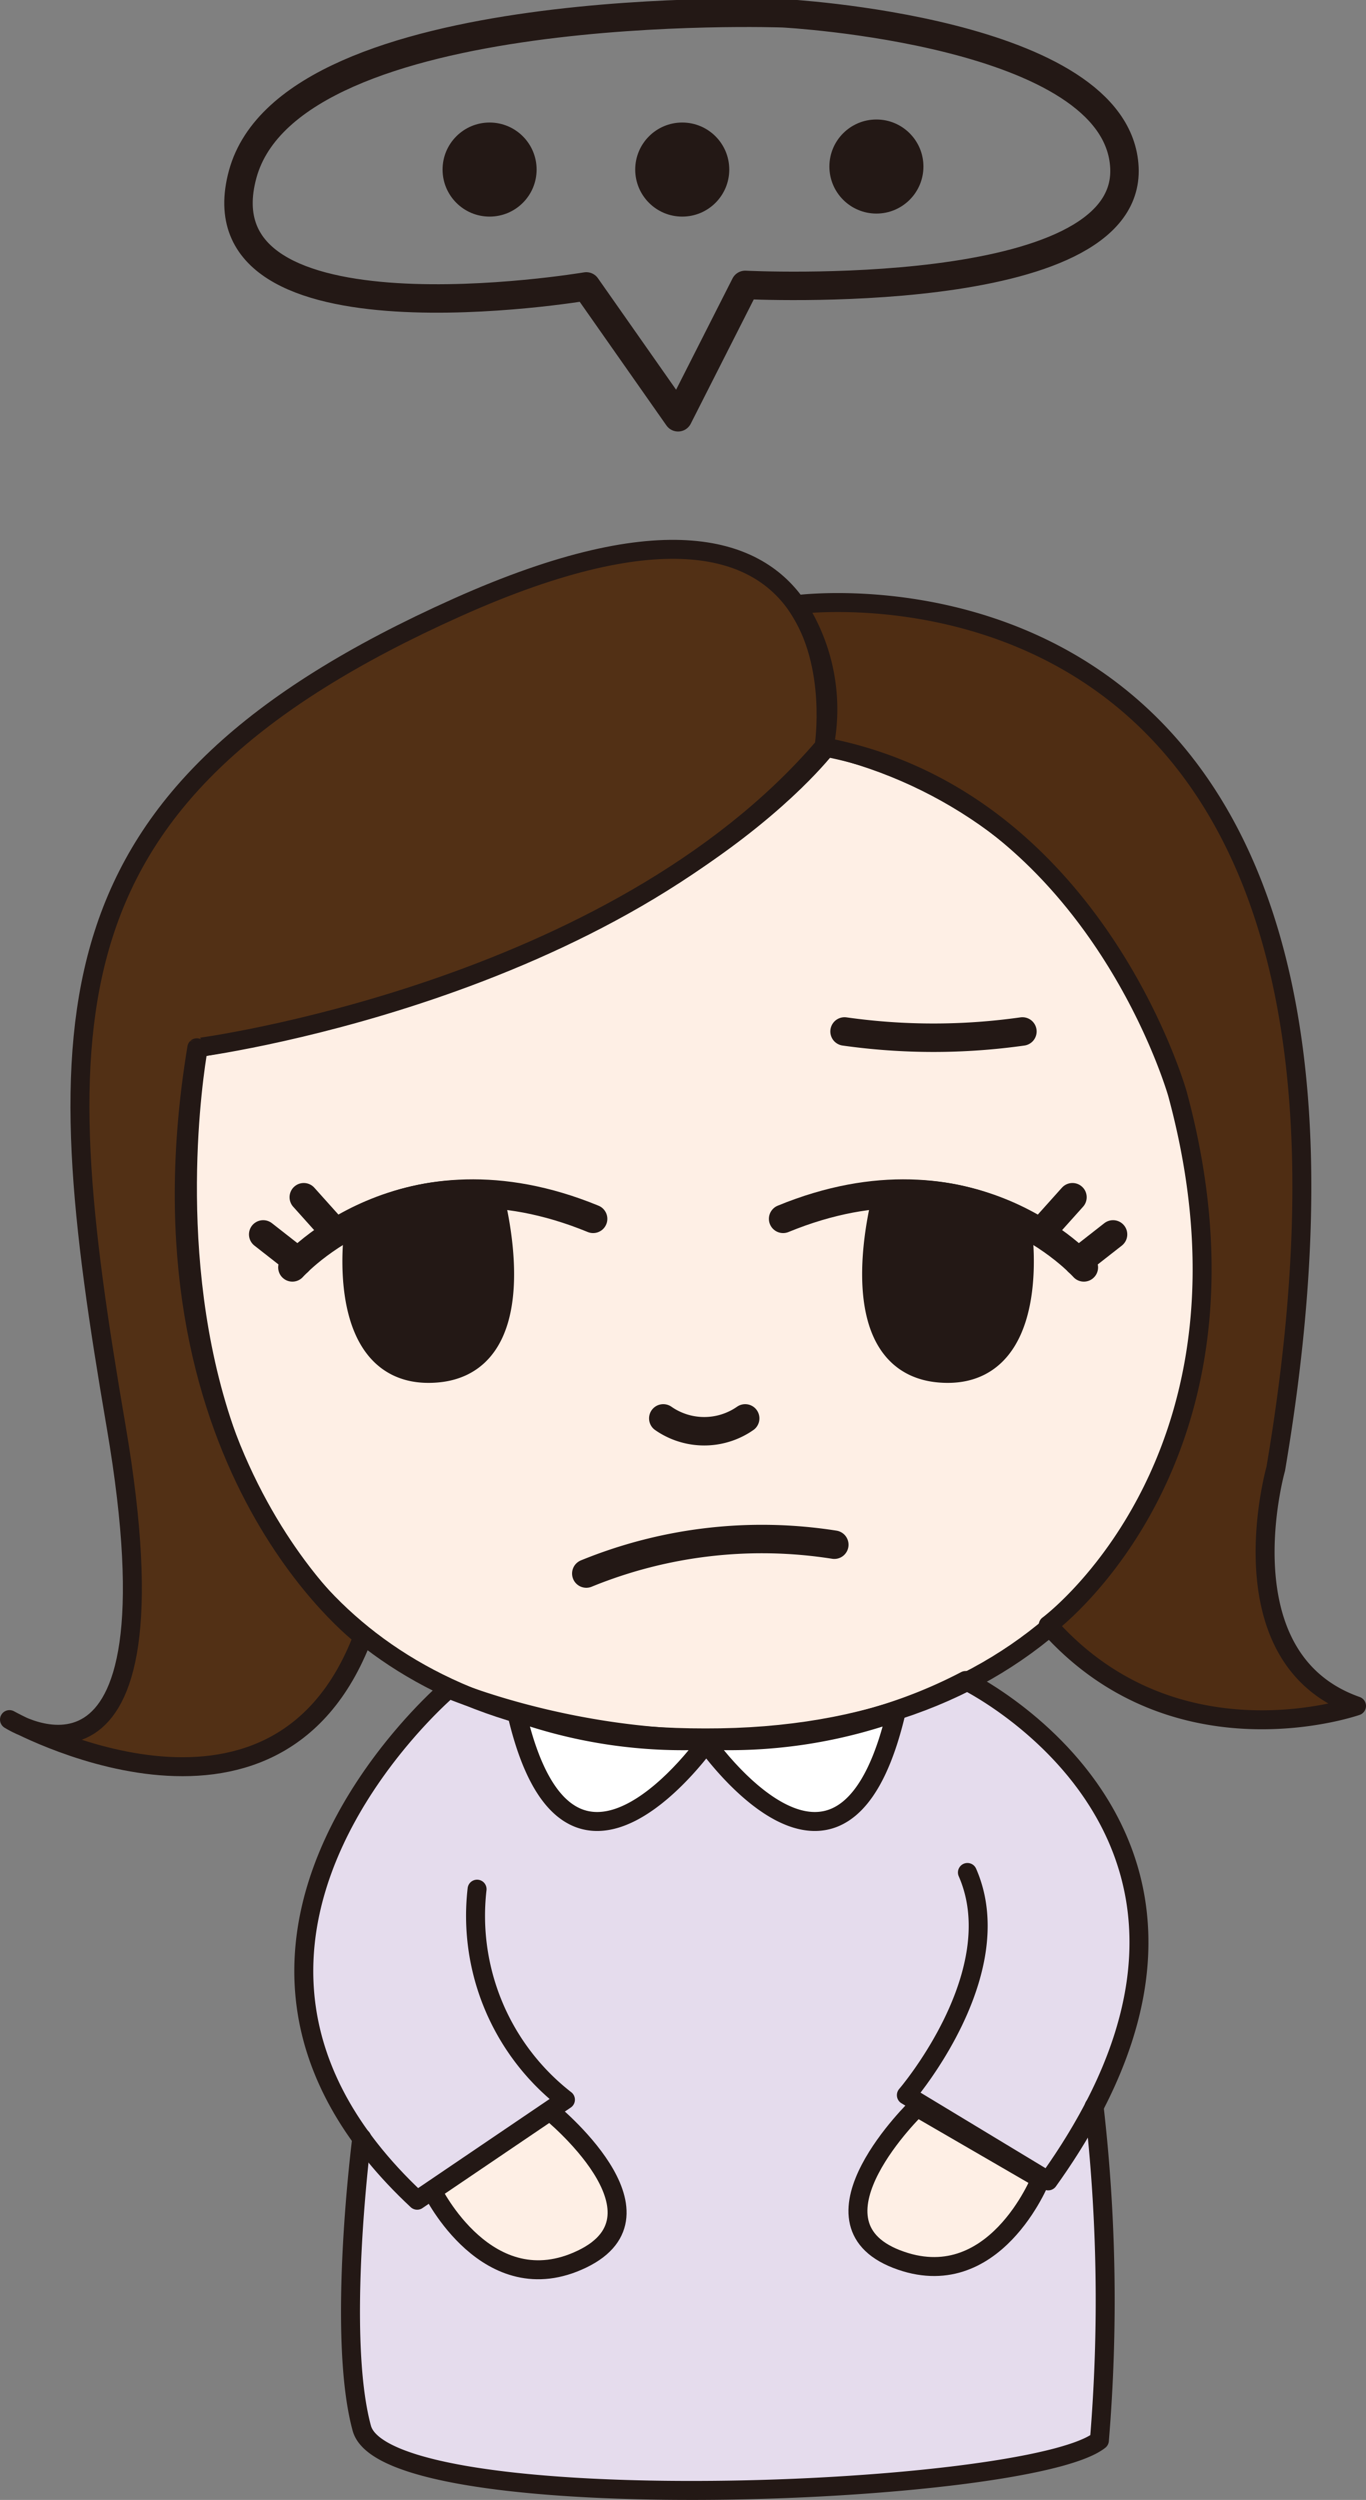 <svg xmlns="http://www.w3.org/2000/svg" viewBox="0 0 36.02 65.9"><rect x="0" y="0" width="36.02" height="65.9" fill="#808080" stroke="none"/><defs><style>.ea7877ad-e104-49af-baf6-f32f9bd9f7ff{fill:#e5dced;}.af0a111a-d205-4e9b-96b6-89f0581c0249{fill:#feefe5;}.a5d7cfbe-912f-4e78-8355-ecb96ca0deaf,.ab3c5253-148f-4449-b7b1-d7960c506cf0,.af0a111a-d205-4e9b-96b6-89f0581c0249,.b6fe063c-7139-4fb3-884f-33f158e17fc8,.e28ee284-6f28-43ae-bc80-60dddf65b221,.e83e0c35-9296-429b-ada6-dd0a24735c6f,.f849bc81-e841-4ffc-b5fa-c5afa2f47e96{stroke:#231815;stroke-linecap:round;stroke-linejoin:round;}.a5d7cfbe-912f-4e78-8355-ecb96ca0deaf,.af0a111a-d205-4e9b-96b6-89f0581c0249,.b6fe063c-7139-4fb3-884f-33f158e17fc8,.e28ee284-6f28-43ae-bc80-60dddf65b221,.e83e0c35-9296-429b-ada6-dd0a24735c6f{stroke-width:0.5px;}.a5d7cfbe-912f-4e78-8355-ecb96ca0deaf{fill:#523015;}.e83e0c35-9296-429b-ada6-dd0a24735c6f{fill:#4f2d13;}.e28ee284-6f28-43ae-bc80-60dddf65b221,.f849bc81-e841-4ffc-b5fa-c5afa2f47e96{fill:none;}.ab3c5253-148f-4449-b7b1-d7960c506cf0,.f849bc81-e841-4ffc-b5fa-c5afa2f47e96{stroke-width:0.75px;}.b6fe063c-7139-4fb3-884f-33f158e17fc8{fill:#fff;}.ab3c5253-148f-4449-b7b1-d7960c506cf0,.b597fb9a-cf8b-4abc-91c4-2b4328dbf4e2{fill:#231815;}</style></defs><g id="baa2ee5c-c55b-4bb3-b1bc-31b9eb96c771" data-name="레이어 2"><g id="b40fee3a-b0ce-4cb3-8a57-aba5ec1bc820" data-name="레이어 1"><path class="ea7877ad-e104-49af-baf6-f32f9bd9f7ff" d="M28.84,55.53c4-7.67-3.38-11.23-3.38-11.23-6.37,3.33-13.63.22-13.63.22S5.09,50.23,9.55,56.36h0s-.67,5.19,0,7.65,17.57,1.8,19.45.32a44.72,44.72,0,0,0-.14-8.8Z"/><path class="af0a111a-d205-4e9b-96b6-89f0581c0249" d="M5.23,27.62S1.75,46.1,19,45.81s16-23,2.81-26.13C21.78,19.68,17.62,25.39,5.23,27.62Z"/><path class="a5d7cfbe-912f-4e78-8355-ecb96ca0deaf" d="M21.73,19.68s1.36-8.61-9.67-3.67-10.84,10.83-9,21.58S.25,45.33.25,45.33s7,3.93,9.32-2.19c0,0-6.19-4.62-4.38-15.52C5.19,27.62,16.15,26.2,21.73,19.68Z"/><path class="e83e0c35-9296-429b-ada6-dd0a24735c6f" d="M21,15.94S37.9,13.62,33.64,38.72c0,0-1.42,5,2.13,6.25,0,0-4.76,1.67-8.13-2.13,0,0,6-4.42,3.41-14,0,0-2.19-7.79-9.32-9.15A5,5,0,0,0,21,15.94Z"/><path class="e28ee284-6f28-43ae-bc80-60dddf65b221" d="M25.51,49.36h0c1.16,2.65-1.61,5.87-1.61,5.87l3.74,2.26c6.45-9-2.18-13.19-2.18-13.19-6.37,3.33-13.63.22-13.63.22S3.82,51.3,11,58l3.91-2.65a6.14,6.14,0,0,1-2.33-5.55"/><path class="e28ee284-6f28-43ae-bc80-60dddf65b221" d="M9.54,56.36s-.67,5.19,0,7.65,17.57,1.8,19.45.32a44.72,44.72,0,0,0-.14-8.8h0"/><path class="af0a111a-d205-4e9b-96b6-89f0581c0249" d="M11.4,57.75s1.46,3,3.95,1.8-.85-3.9-.85-3.9Z"/><path class="af0a111a-d205-4e9b-96b6-89f0581c0249" d="M27.44,57.44s-1.23,3.11-3.8,2.11.54-4,.54-4Z"/><path class="f849bc81-e841-4ffc-b5fa-c5afa2f47e96" d="M17.49,37.39a1.89,1.89,0,0,0,2.16,0"/><path class="b6fe063c-7139-4fb3-884f-33f158e17fc8" d="M13.62,45.13a13.11,13.11,0,0,0,5.06.74S15,51.16,13.62,45.13Z"/><path class="b6fe063c-7139-4fb3-884f-33f158e17fc8" d="M23.63,45.13a13.18,13.18,0,0,1-5.06.74S22.21,51.16,23.63,45.13Z"/><path class="f849bc81-e841-4ffc-b5fa-c5afa2f47e96" d="M15.46,41.48A12.24,12.24,0,0,1,22,40.72"/><path class="f849bc81-e841-4ffc-b5fa-c5afa2f47e96" d="M22.27,27.19a16.71,16.71,0,0,0,4.69,0"/><path class="f849bc81-e841-4ffc-b5fa-c5afa2f47e96" d="M7.71,33.41s2.94-3.33,7.93-1.28"/><path class="ab3c5253-148f-4449-b7b1-d7960c506cf0" d="M9.45,32.2a6,6,0,0,1,3.45-.69s1.21,4.34-1.39,4.56-2.06-3.61-2.06-3.61"/><line class="ab3c5253-148f-4449-b7b1-d7960c506cf0" x1="7.86" y1="33.26" x2="6.94" y2="32.54"/><line class="ab3c5253-148f-4449-b7b1-d7960c506cf0" x1="8.79" y1="32.43" x2="8.01" y2="31.56"/><path class="f849bc81-e841-4ffc-b5fa-c5afa2f47e96" d="M28.58,33.41s-2.94-3.33-7.93-1.28"/><path class="ab3c5253-148f-4449-b7b1-d7960c506cf0" d="M26.84,32.2a6,6,0,0,0-3.45-.69s-1.21,4.34,1.39,4.56,2.06-3.61,2.06-3.61"/><line class="ab3c5253-148f-4449-b7b1-d7960c506cf0" x1="28.43" y1="33.26" x2="29.35" y2="32.54"/><line class="ab3c5253-148f-4449-b7b1-d7960c506cf0" x1="27.5" y1="32.43" x2="28.28" y2="31.56"/><path class="f849bc81-e841-4ffc-b5fa-c5afa2f47e96" d="M15.46,7.55,17.88,11l1.77-3.49s10.17.52,10-3.09-9-4.07-9-4.07S7.69-.12,6.4,4.59,15.46,7.55,15.46,7.55Z"/><circle class="b597fb9a-cf8b-4abc-91c4-2b4328dbf4e2" cx="12.91" cy="4.47" r="1.24"/><circle class="b597fb9a-cf8b-4abc-91c4-2b4328dbf4e2" cx="17.99" cy="4.47" r="1.24"/><circle class="b597fb9a-cf8b-4abc-91c4-2b4328dbf4e2" cx="23.11" cy="4.39" r="1.24"/></g></g></svg>